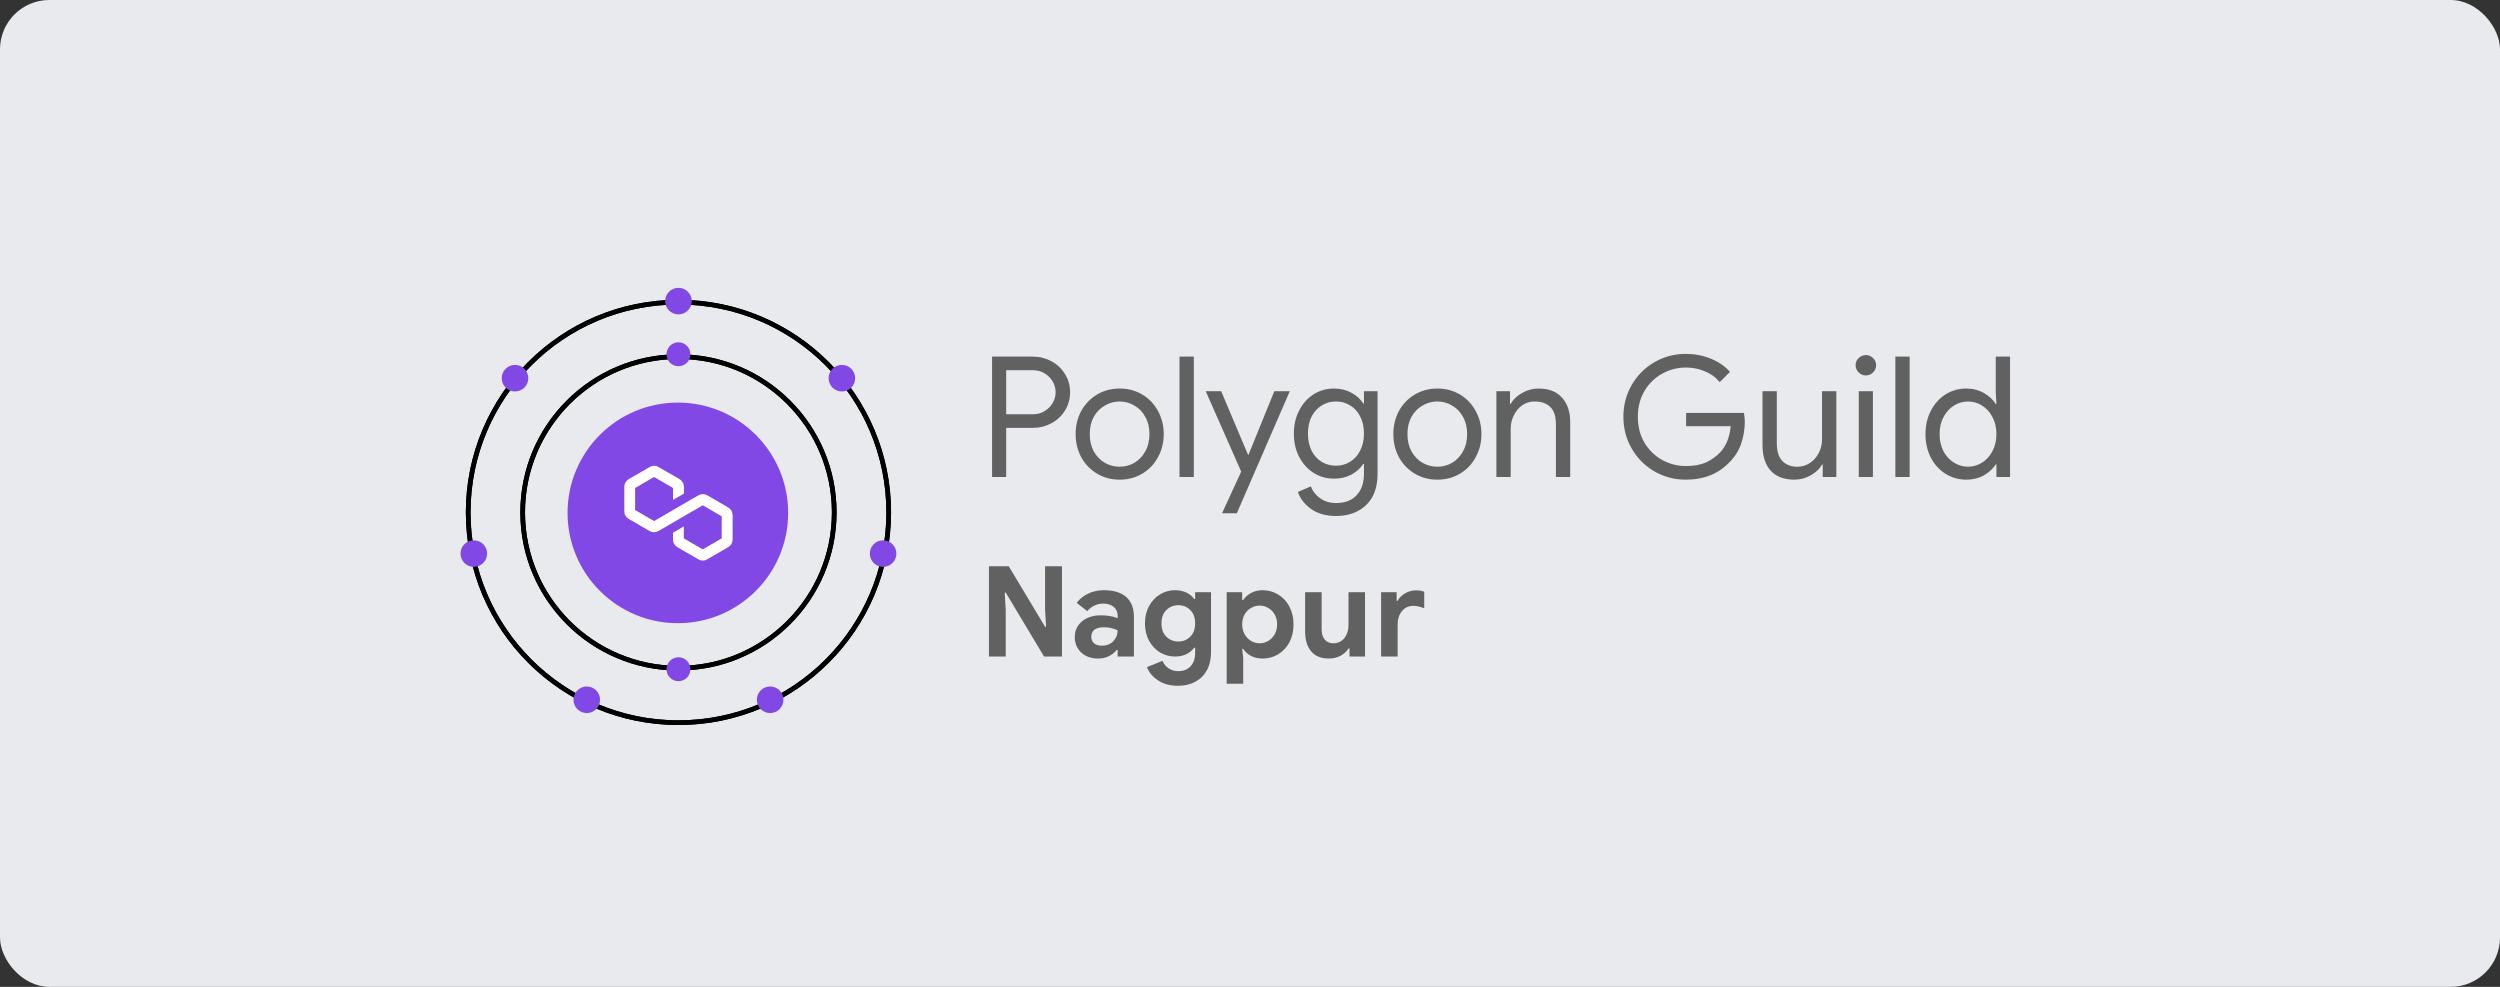 <svg width="304" height="120" viewBox="0 0 304 120" fill="none" xmlns="http://www.w3.org/2000/svg">
<rect x="0" y="0" width="304" height="120" fill="#333333" stroke="none"/>
<rect width="304" height="120" rx="6" fill="#E8EAED"/>
<path d="M120.636 43.362H125.563C126.38 43.362 127.137 43.546 127.832 43.914C128.527 44.282 129.079 44.8 129.488 45.468C129.911 46.122 130.122 46.865 130.122 47.696C130.122 48.527 129.911 49.277 129.488 49.945C129.079 50.599 128.527 51.11 127.832 51.478C127.137 51.846 126.38 52.03 125.563 52.03H122.353V58H120.636V43.362ZM125.604 50.374C126.149 50.374 126.626 50.245 127.035 49.986C127.457 49.727 127.784 49.393 128.016 48.984C128.248 48.575 128.364 48.146 128.364 47.696C128.364 47.246 128.248 46.817 128.016 46.408C127.784 45.999 127.457 45.665 127.035 45.406C126.626 45.147 126.149 45.018 125.604 45.018H122.353V50.374H125.604ZM136.153 58.327C135.131 58.327 134.211 58.082 133.393 57.591C132.575 57.1 131.935 56.433 131.471 55.588C131.022 54.742 130.797 53.809 130.797 52.787C130.797 51.764 131.022 50.831 131.471 49.986C131.935 49.141 132.575 48.473 133.393 47.982C134.211 47.492 135.131 47.246 136.153 47.246C137.175 47.246 138.095 47.492 138.913 47.982C139.731 48.473 140.365 49.141 140.815 49.986C141.278 50.831 141.51 51.764 141.51 52.787C141.51 53.809 141.278 54.742 140.815 55.588C140.365 56.433 139.731 57.1 138.913 57.591C138.095 58.082 137.175 58.327 136.153 58.327ZM136.153 56.753C136.794 56.753 137.387 56.596 137.932 56.283C138.491 55.956 138.934 55.492 139.261 54.892C139.602 54.293 139.772 53.591 139.772 52.787C139.772 51.983 139.602 51.281 139.261 50.681C138.934 50.081 138.491 49.625 137.932 49.311C137.387 48.984 136.794 48.82 136.153 48.82C135.513 48.82 134.913 48.984 134.354 49.311C133.795 49.625 133.346 50.081 133.005 50.681C132.678 51.281 132.514 51.983 132.514 52.787C132.514 53.591 132.678 54.293 133.005 54.892C133.346 55.492 133.795 55.956 134.354 56.283C134.913 56.596 135.513 56.753 136.153 56.753ZM143.428 43.362H145.166V58H143.428V43.362ZM150.93 57.346L146.616 47.573H148.497L151.768 55.322H151.809L154.957 47.573H156.838L150.398 62.416H148.599L150.93 57.346ZM162.462 62.743C161.236 62.743 160.22 62.457 159.416 61.884C158.625 61.312 158.094 60.624 157.821 59.82L159.396 59.145C159.627 59.745 160.009 60.228 160.54 60.596C161.086 60.978 161.726 61.169 162.462 61.169C163.539 61.169 164.37 60.855 164.956 60.228C165.556 59.602 165.856 58.716 165.856 57.571V56.405H165.774C165.433 56.937 164.95 57.373 164.323 57.714C163.709 58.041 163.007 58.204 162.217 58.204C161.317 58.204 160.493 57.973 159.743 57.509C159.007 57.046 158.421 56.398 157.985 55.567C157.549 54.736 157.331 53.788 157.331 52.725C157.331 51.676 157.549 50.735 157.985 49.904C158.421 49.059 159.007 48.405 159.743 47.941C160.493 47.478 161.317 47.246 162.217 47.246C163.007 47.246 163.709 47.417 164.323 47.757C164.95 48.084 165.433 48.521 165.774 49.066H165.856V47.573H167.512V57.591C167.512 59.268 167.049 60.542 166.122 61.414C165.195 62.3 163.975 62.743 162.462 62.743ZM162.462 56.63C163.089 56.63 163.655 56.474 164.159 56.16C164.677 55.846 165.086 55.397 165.386 54.811C165.699 54.225 165.856 53.529 165.856 52.725C165.856 51.908 165.699 51.206 165.386 50.62C165.086 50.033 164.677 49.59 164.159 49.291C163.655 48.977 163.089 48.82 162.462 48.82C161.835 48.82 161.263 48.977 160.745 49.291C160.227 49.604 159.811 50.054 159.498 50.64C159.198 51.226 159.048 51.921 159.048 52.725C159.048 53.529 159.198 54.231 159.498 54.831C159.811 55.417 160.227 55.867 160.745 56.18C161.263 56.48 161.835 56.63 162.462 56.63ZM174.786 58.327C173.764 58.327 172.844 58.082 172.026 57.591C171.208 57.1 170.568 56.433 170.104 55.588C169.654 54.742 169.43 53.809 169.43 52.787C169.43 51.764 169.654 50.831 170.104 49.986C170.568 49.141 171.208 48.473 172.026 47.982C172.844 47.492 173.764 47.246 174.786 47.246C175.808 47.246 176.728 47.492 177.546 47.982C178.364 48.473 178.998 49.141 179.447 49.986C179.911 50.831 180.142 51.764 180.142 52.787C180.142 53.809 179.911 54.742 179.447 55.588C178.998 56.433 178.364 57.1 177.546 57.591C176.728 58.082 175.808 58.327 174.786 58.327ZM174.786 56.753C175.427 56.753 176.02 56.596 176.565 56.283C177.124 55.956 177.566 55.492 177.894 54.892C178.234 54.293 178.405 53.591 178.405 52.787C178.405 51.983 178.234 51.281 177.894 50.681C177.566 50.081 177.124 49.625 176.565 49.311C176.02 48.984 175.427 48.82 174.786 48.82C174.145 48.82 173.546 48.984 172.987 49.311C172.428 49.625 171.978 50.081 171.638 50.681C171.31 51.281 171.147 51.983 171.147 52.787C171.147 53.591 171.31 54.293 171.638 54.892C171.978 55.492 172.428 55.956 172.987 56.283C173.546 56.596 174.145 56.753 174.786 56.753ZM181.961 47.573H183.617V49.107H183.699C183.985 48.589 184.441 48.153 185.068 47.798C185.695 47.43 186.363 47.246 187.072 47.246C188.326 47.246 189.28 47.614 189.934 48.35C190.602 49.073 190.936 50.061 190.936 51.315V58H189.198V51.58C189.198 50.613 188.966 49.911 188.503 49.475C188.04 49.038 187.406 48.82 186.602 48.82C186.043 48.82 185.539 48.977 185.089 49.291C184.653 49.604 184.312 50.02 184.067 50.538C183.821 51.042 183.699 51.574 183.699 52.132V58H181.961V47.573ZM204.99 58.327C203.614 58.327 202.346 57.993 201.187 57.325C200.029 56.657 199.109 55.737 198.427 54.565C197.746 53.393 197.405 52.098 197.405 50.681C197.405 49.263 197.746 47.969 198.427 46.796C199.109 45.624 200.029 44.704 201.187 44.036C202.346 43.369 203.614 43.035 204.99 43.035C206.067 43.035 207.075 43.225 208.016 43.607C208.97 43.989 209.754 44.527 210.367 45.222L209.12 46.469C208.657 45.897 208.064 45.461 207.341 45.161C206.619 44.847 205.842 44.691 205.011 44.691C203.975 44.691 203.007 44.943 202.107 45.447C201.222 45.938 200.506 46.64 199.961 47.553C199.429 48.452 199.163 49.495 199.163 50.681C199.163 51.867 199.429 52.916 199.961 53.829C200.506 54.729 201.228 55.431 202.128 55.935C203.027 56.426 203.988 56.671 205.011 56.671C205.992 56.671 206.81 56.521 207.464 56.221C208.132 55.908 208.704 55.499 209.181 54.995C209.536 54.613 209.822 54.156 210.04 53.625C210.258 53.08 210.394 52.48 210.449 51.826H205.031V50.211H212.064C212.132 50.592 212.166 50.947 212.166 51.274C212.166 52.173 212.023 53.052 211.737 53.911C211.451 54.756 210.994 55.499 210.367 56.14C209.018 57.598 207.225 58.327 204.99 58.327ZM218.187 58.327C216.933 58.327 215.972 57.959 215.304 57.223C214.65 56.487 214.323 55.458 214.323 54.136V47.573H216.06V53.87C216.06 54.865 216.285 55.594 216.735 56.058C217.185 56.521 217.791 56.753 218.555 56.753C219.141 56.753 219.659 56.596 220.108 56.283C220.572 55.969 220.926 55.56 221.171 55.056C221.43 54.552 221.56 54.02 221.56 53.461V47.573H223.298V58H221.642V56.487H221.56C221.274 57.005 220.817 57.441 220.19 57.796C219.563 58.15 218.895 58.327 218.187 58.327ZM226.887 45.652C226.546 45.652 226.253 45.529 226.008 45.284C225.762 45.038 225.64 44.745 225.64 44.404C225.64 44.064 225.762 43.778 226.008 43.546C226.253 43.3 226.546 43.178 226.887 43.178C227.227 43.178 227.52 43.3 227.766 43.546C228.011 43.778 228.134 44.064 228.134 44.404C228.134 44.745 228.011 45.038 227.766 45.284C227.534 45.529 227.241 45.652 226.887 45.652ZM226.028 47.573H227.745V58H226.028V47.573ZM230.476 43.362H232.214V58H230.476V43.362ZM239.105 58.327C238.178 58.327 237.333 58.089 236.57 57.612C235.82 57.135 235.227 56.48 234.791 55.649C234.355 54.804 234.137 53.85 234.137 52.787C234.137 51.737 234.355 50.79 234.791 49.945C235.227 49.1 235.82 48.439 236.57 47.962C237.333 47.485 238.178 47.246 239.105 47.246C239.909 47.246 240.625 47.43 241.252 47.798C241.879 48.153 242.356 48.596 242.683 49.127H242.765L242.683 47.676V43.362H244.421V58H242.765V56.467H242.683C242.356 56.985 241.879 57.428 241.252 57.796C240.625 58.15 239.909 58.327 239.105 58.327ZM239.309 56.753C239.923 56.753 240.488 56.589 241.006 56.262C241.538 55.935 241.96 55.472 242.274 54.872C242.601 54.272 242.765 53.577 242.765 52.787C242.765 51.996 242.601 51.301 242.274 50.701C241.96 50.102 241.538 49.638 241.006 49.311C240.488 48.984 239.923 48.82 239.309 48.82C238.71 48.82 238.144 48.984 237.613 49.311C237.081 49.638 236.652 50.108 236.325 50.722C236.011 51.322 235.854 52.01 235.854 52.787C235.854 53.564 236.011 54.259 236.325 54.872C236.652 55.472 237.081 55.935 237.613 56.262C238.144 56.589 238.71 56.753 239.309 56.753Z" fill="#616161"/>
<path d="M120.257 68.855H122.665L127.081 76.215H127.203L127.081 74.099V68.855H129.135V79.834H126.958L122.297 72.059H122.174L122.297 74.175V79.834H120.257V68.855ZM133.529 80.079C132.701 80.079 132.021 79.839 131.49 79.358C130.958 78.868 130.692 78.229 130.692 77.442C130.692 76.92 130.83 76.46 131.106 76.061C131.382 75.663 131.76 75.356 132.241 75.141C132.721 74.927 133.253 74.82 133.836 74.82C134.643 74.82 135.333 74.937 135.906 75.172V74.835C135.906 74.406 135.742 74.058 135.415 73.792C135.098 73.526 134.669 73.394 134.127 73.394C133.759 73.394 133.401 73.48 133.054 73.654C132.716 73.818 132.435 74.037 132.21 74.314L130.922 73.302C131.3 72.811 131.776 72.433 132.348 72.167C132.921 71.901 133.544 71.768 134.219 71.768C135.415 71.768 136.325 72.044 136.948 72.596C137.572 73.148 137.884 73.956 137.884 75.019V79.834H135.906V79.036H135.783C135.548 79.343 135.236 79.593 134.848 79.787C134.469 79.982 134.03 80.079 133.529 80.079ZM134.004 78.515C134.587 78.515 135.047 78.331 135.384 77.963C135.732 77.585 135.906 77.145 135.906 76.644C135.384 76.399 134.837 76.276 134.265 76.276C133.222 76.276 132.701 76.665 132.701 77.442C132.701 77.758 132.813 78.019 133.038 78.224C133.263 78.418 133.585 78.515 134.004 78.515ZM143.26 83.391C142.269 83.391 141.446 83.166 140.792 82.716C140.138 82.277 139.698 81.745 139.473 81.121L141.359 80.355C141.523 80.743 141.773 81.05 142.11 81.275C142.448 81.5 142.831 81.612 143.26 81.612C143.894 81.612 144.395 81.418 144.763 81.029C145.141 80.641 145.33 80.089 145.33 79.374V78.76H145.208C144.962 79.108 144.64 79.374 144.242 79.558C143.843 79.742 143.388 79.834 142.877 79.834C142.233 79.834 141.63 79.67 141.068 79.343C140.516 79.005 140.071 78.535 139.734 77.932C139.396 77.319 139.228 76.608 139.228 75.801C139.228 74.993 139.396 74.288 139.734 73.685C140.071 73.072 140.516 72.601 141.068 72.274C141.63 71.937 142.233 71.768 142.877 71.768C143.388 71.768 143.843 71.86 144.242 72.044C144.64 72.228 144.962 72.494 145.208 72.841H145.33V72.013H147.262V79.297C147.262 80.135 147.099 80.861 146.772 81.474C146.445 82.088 145.98 82.558 145.376 82.885C144.773 83.222 144.068 83.391 143.26 83.391ZM143.291 78.009C143.853 78.009 144.334 77.815 144.732 77.426C145.131 77.028 145.33 76.486 145.33 75.801C145.33 75.096 145.131 74.554 144.732 74.175C144.344 73.787 143.864 73.593 143.291 73.593C142.719 73.593 142.233 73.787 141.834 74.175C141.436 74.564 141.236 75.106 141.236 75.801C141.236 76.496 141.436 77.038 141.834 77.426C142.233 77.815 142.719 78.009 143.291 78.009ZM149.164 72.013H151.05V72.964H151.173C151.387 72.627 151.699 72.346 152.108 72.121C152.517 71.886 152.987 71.768 153.519 71.768C154.224 71.768 154.863 71.947 155.435 72.305C156.018 72.652 156.473 73.143 156.8 73.777C157.127 74.411 157.291 75.126 157.291 75.924C157.291 76.731 157.127 77.452 156.8 78.085C156.473 78.709 156.018 79.2 155.435 79.558C154.863 79.905 154.224 80.079 153.519 80.079C152.987 80.079 152.512 79.966 152.093 79.742C151.684 79.517 151.377 79.236 151.173 78.898H151.05L151.173 80.002V83.145H149.164V72.013ZM153.166 78.224C153.544 78.224 153.897 78.126 154.224 77.932C154.551 77.738 154.812 77.467 155.006 77.12C155.2 76.772 155.297 76.373 155.297 75.924C155.297 75.474 155.2 75.075 155.006 74.728C154.812 74.38 154.551 74.114 154.224 73.93C153.897 73.736 153.544 73.639 153.166 73.639C152.798 73.639 152.451 73.736 152.123 73.93C151.796 74.114 151.536 74.38 151.341 74.728C151.147 75.075 151.05 75.474 151.05 75.924C151.05 76.373 151.147 76.772 151.341 77.12C151.536 77.467 151.796 77.738 152.123 77.932C152.451 78.126 152.798 78.224 153.166 78.224ZM161.585 80.079C160.645 80.079 159.929 79.787 159.439 79.205C158.948 78.622 158.703 77.809 158.703 76.767V72.013H160.711V76.522C160.711 77.053 160.839 77.472 161.095 77.779C161.35 78.075 161.687 78.224 162.107 78.224C162.679 78.224 163.134 78.014 163.471 77.595C163.809 77.176 163.977 76.644 163.977 76V72.013H165.986V79.834H164.1V78.852H163.977C163.742 79.23 163.41 79.532 162.981 79.757C162.561 79.972 162.096 80.079 161.585 80.079ZM167.943 72.013H169.829V73.056H169.952C170.146 72.688 170.447 72.387 170.856 72.151C171.265 71.906 171.715 71.784 172.206 71.784C172.563 71.784 172.89 71.84 173.187 71.952V73.961C172.911 73.859 172.676 73.787 172.482 73.746C172.298 73.695 172.098 73.669 171.884 73.669C171.291 73.669 170.82 73.884 170.473 74.314C170.125 74.743 169.952 75.285 169.952 75.939V79.834H167.943V72.013Z" fill="#616161"/>
<circle cx="82.427" cy="62.367" r="13.412" fill="#8248E5"/>
<circle cx="82.5" cy="62.308" r="25.568" stroke="black" stroke-width="0.572"/>
<circle cx="82.5" cy="62.308" r="25.568" stroke="black" stroke-width="0.572"/>
<circle cx="82.5" cy="62.308" r="18.943" stroke="black" stroke-width="0.572"/>
<circle cx="82.5" cy="62.308" r="18.943" stroke="black" stroke-width="0.572"/>
<circle cx="82.499" cy="36.616" r="1.616" fill="#8248E5"/>
<circle cx="93.649" cy="85.092" r="1.616" fill="#8248E5"/>
<circle cx="102.374" cy="45.988" r="1.616" fill="#8248E5"/>
<circle cx="62.626" cy="45.988" r="1.616" fill="#8248E5"/>
<circle cx="57.616" cy="67.317" r="1.616" fill="#8248E5"/>
<circle cx="107.385" cy="67.317" r="1.616" fill="#8248E5"/>
<circle cx="71.35" cy="85.092" r="1.616" fill="#8248E5"/>
<circle cx="82.501" cy="43.079" r="1.454" fill="#8248E5"/>
<circle cx="82.501" cy="81.375" r="1.454" fill="#8248E5"/>
<path d="M89.086 62.632V65.613C89.085 65.799 89.035 65.981 88.943 66.142C88.851 66.303 88.718 66.437 88.559 66.532L85.986 68.019C85.827 68.114 85.645 68.164 85.459 68.164C85.274 68.164 85.092 68.114 84.933 68.019L82.36 66.532C82.2 66.437 82.068 66.303 81.976 66.142C81.883 65.981 81.834 65.799 81.833 65.613V64.776L83.15 64.009V65.463L85.455 66.805L87.76 65.463V62.784L85.455 61.442L80.055 64.581C79.894 64.672 79.713 64.72 79.528 64.72C79.343 64.72 79.162 64.672 79.001 64.581L76.429 63.088C76.272 62.992 76.142 62.857 76.052 62.696C75.961 62.535 75.914 62.354 75.914 62.17V59.189C75.915 59.004 75.964 58.821 76.057 58.66C76.149 58.499 76.281 58.365 76.441 58.27L79.013 56.783C79.173 56.689 79.355 56.639 79.54 56.639C79.726 56.639 79.908 56.689 80.067 56.783L82.64 58.27C82.799 58.365 82.932 58.499 83.024 58.66C83.117 58.821 83.166 59.004 83.167 59.189V60.026L81.841 60.788V59.342L79.536 58L77.231 59.342V62.018L79.536 63.36L84.937 60.221C85.097 60.13 85.279 60.082 85.463 60.082C85.648 60.082 85.829 60.13 85.99 60.221L88.563 61.714C88.722 61.809 88.853 61.943 88.945 62.104C89.036 62.265 89.085 62.447 89.086 62.632Z" fill="white"/>
</svg>
